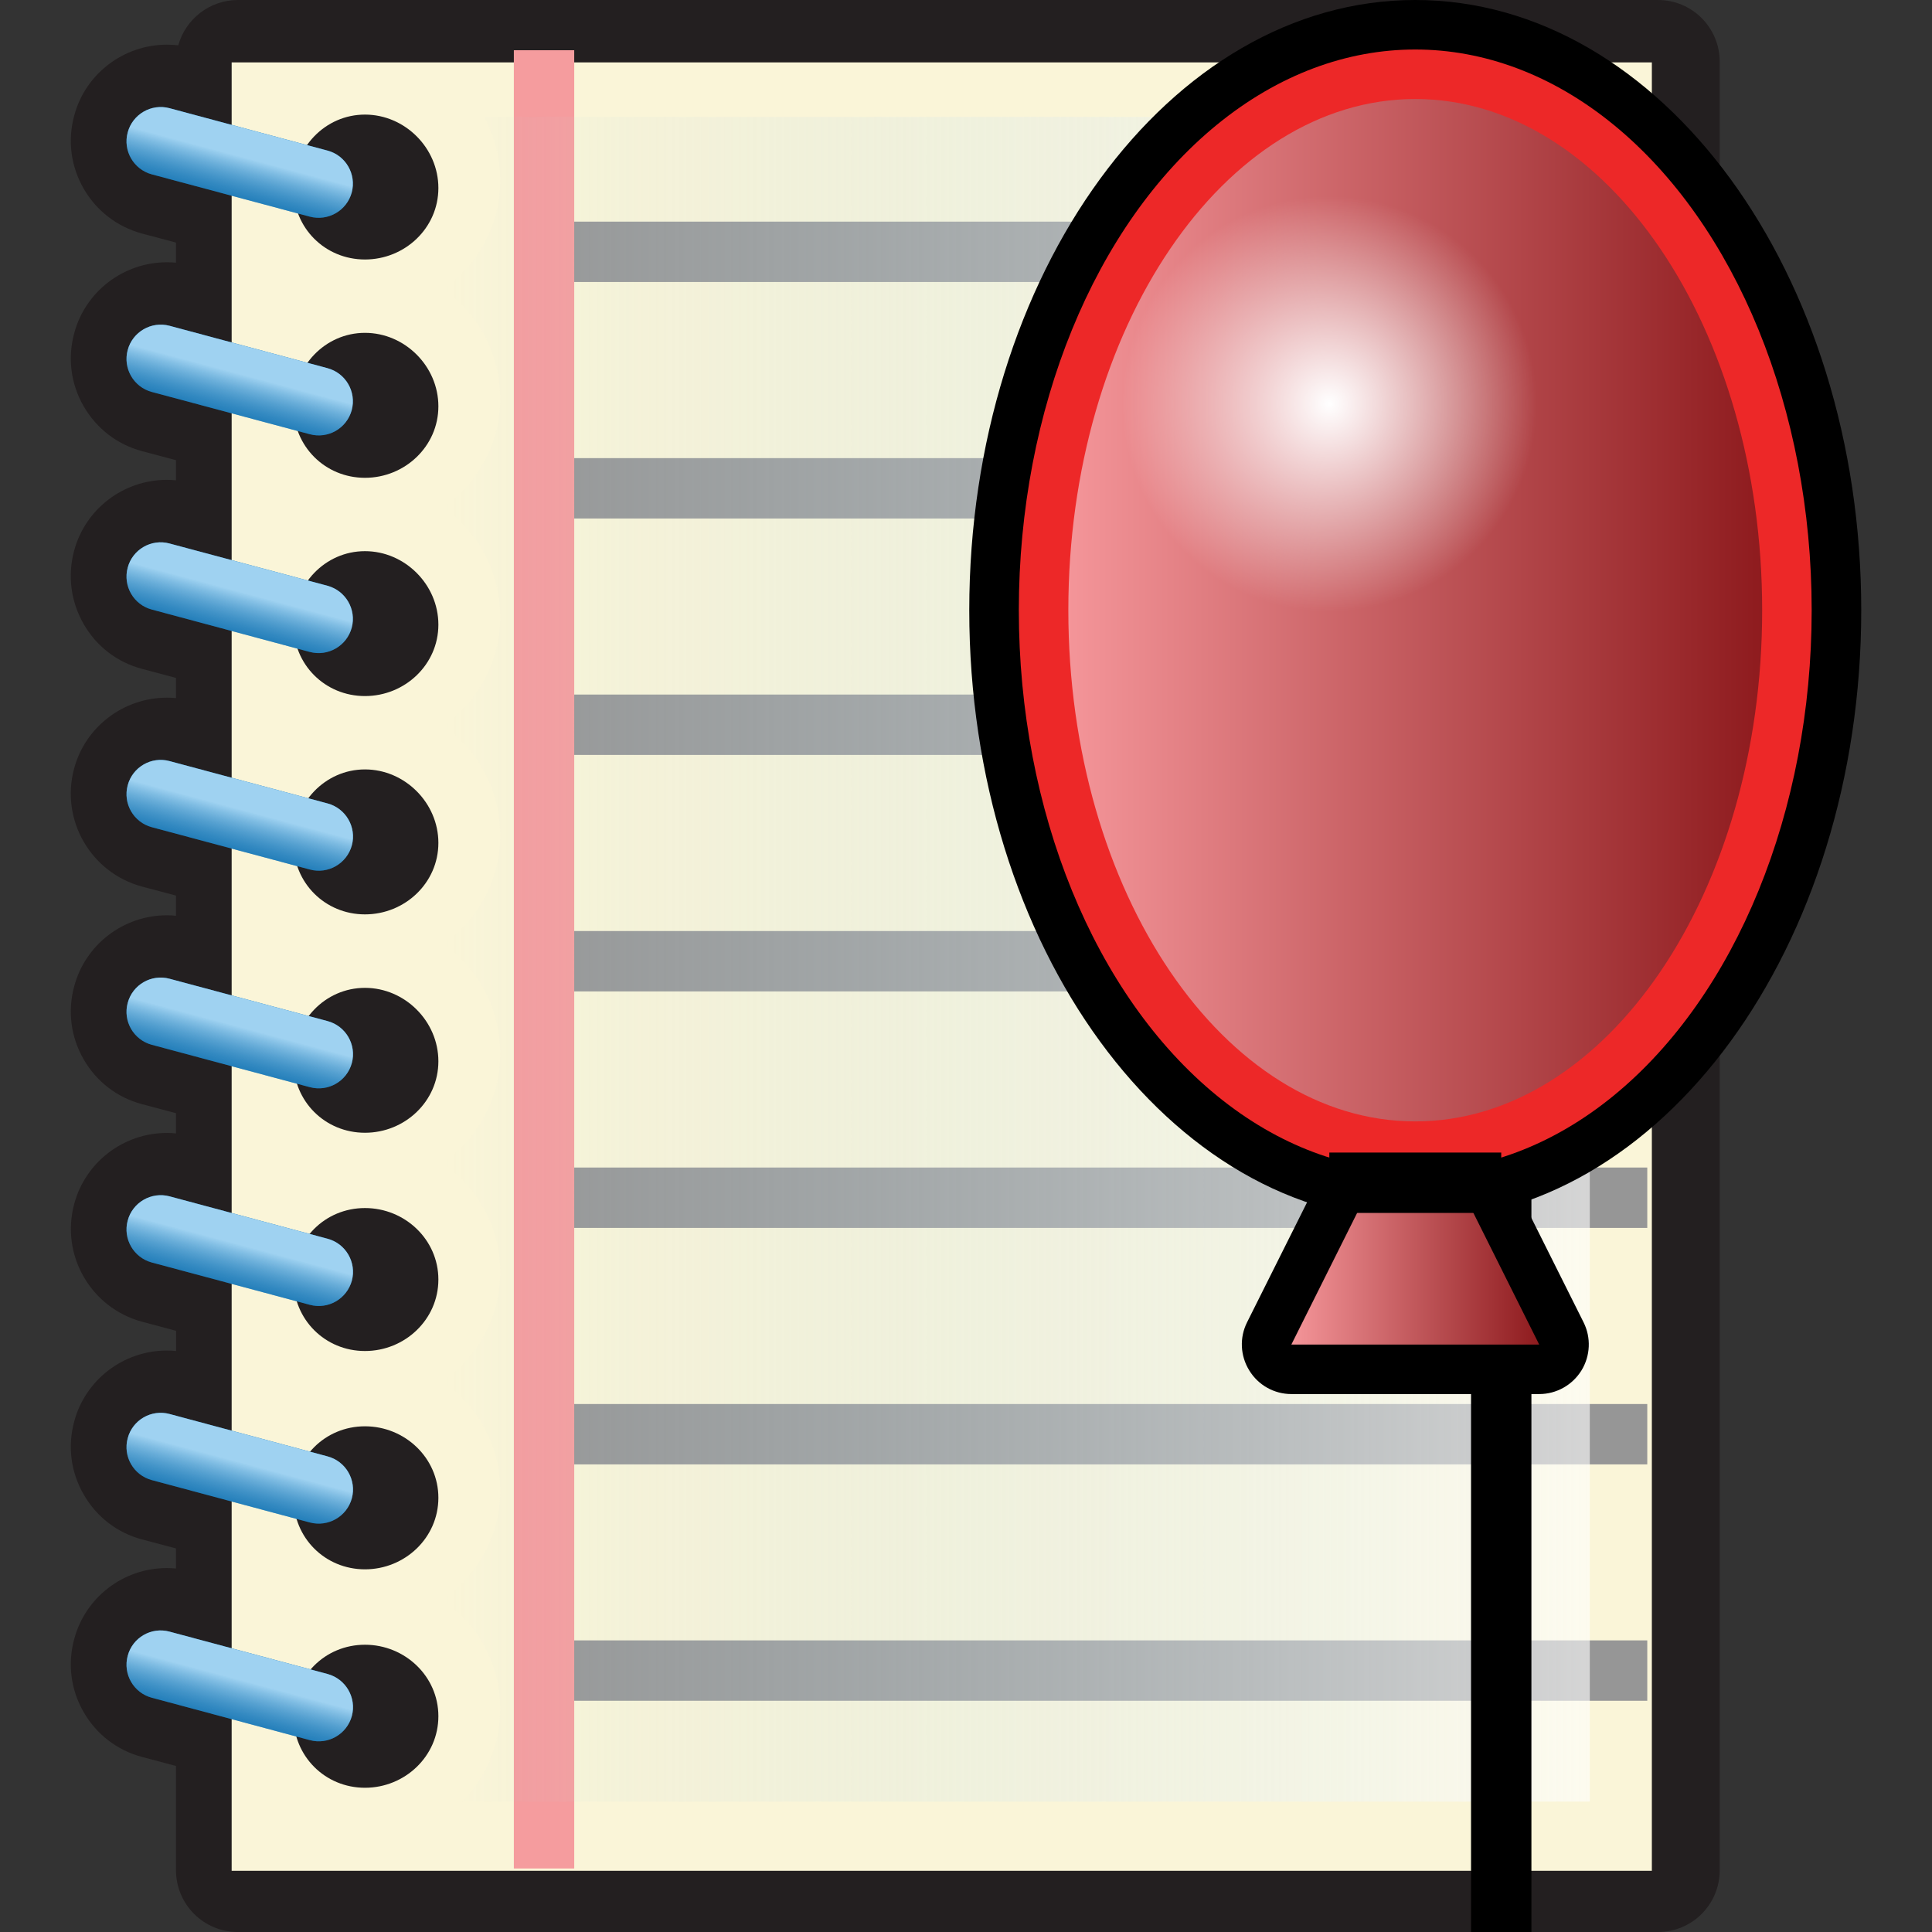 <?xml version="1.0" encoding="utf-8"?>
<!-- Generator: Adobe Illustrator 14.0.0, SVG Export Plug-In . SVG Version: 6.00 Build 43363)  -->
<!DOCTYPE svg PUBLIC "-//W3C//DTD SVG 1.1//EN" "http://www.w3.org/Graphics/SVG/1.1/DTD/svg11.dtd">
<svg version="1.1" id="Layer_1" xmlns="http://www.w3.org/2000/svg" xmlns:xlink="http://www.w3.org/1999/xlink" x="0px" y="0px"
	 width="32px" height="32px" viewBox="0 0 32 32" enable-background="new 0 0 32 32" xml:space="preserve">
<rect x="0" y="0" width="32" height="32" fill="#333333" stroke="none"/>
<g>
	<g>
		<path id="path7918" fill="#231F20" d="M3.938,32c-0.565,0-1.023-0.458-1.023-1.024V29.25L2.351,29.1
			c-0.41-0.109-0.754-0.374-0.966-0.743c-0.212-0.368-0.268-0.797-0.156-1.208c0.183-0.691,0.814-1.177,1.534-1.177
			c0.052,0,0.103,0.003,0.152,0.007v-0.332l-0.564-0.15c-0.408-0.108-0.752-0.372-0.964-0.742c-0.214-0.37-0.27-0.798-0.158-1.21
			c0.183-0.69,0.814-1.176,1.536-1.176c0.05,0,0.101,0.002,0.152,0.008v-0.334l-0.564-0.151c-0.852-0.23-1.352-1.105-1.124-1.95
			c0.183-0.69,0.814-1.177,1.536-1.177c0.05,0,0.101,0.002,0.15,0.008v-0.335l-0.564-0.15c-0.41-0.109-0.754-0.373-0.966-0.743
			c-0.212-0.369-0.268-0.797-0.156-1.208c0.183-0.691,0.814-1.177,1.536-1.177c0.05,0,0.101,0.002,0.15,0.008v-0.334l-0.564-0.15
			c-0.85-0.23-1.352-1.106-1.124-1.952c0.183-0.69,0.816-1.176,1.536-1.176c0.05,0,0.103,0.002,0.152,0.007v-0.334l-0.564-0.151
			c-0.412-0.109-0.754-0.373-0.966-0.743C1.173,9.964,1.117,9.536,1.227,9.125c0.183-0.691,0.814-1.177,1.536-1.177
			c0.05,0,0.101,0.002,0.152,0.008V7.622l-0.564-0.15c-0.41-0.11-0.752-0.374-0.966-0.744C1.173,6.36,1.117,5.931,1.229,5.52
			c0.183-0.69,0.814-1.176,1.536-1.176c0.05,0,0.101,0.002,0.15,0.007V4.018l-0.564-0.15C1.94,3.756,1.597,3.492,1.385,3.123
			S1.117,2.326,1.229,1.916C1.411,1.226,2.045,0.74,2.765,0.74c0.064,0,0.126,0.004,0.188,0.01C3.073,0.318,3.471,0,3.94,0h23.521
			c0.568,0,1.023,0.459,1.023,1.024v29.952c0,0.566-0.455,1.024-1.023,1.024H3.938z"/>
		<path id="rect3588" fill="#FAF5D8" d="M3.837,1.033v29.953H27.36V1.033H3.837z M6.045,1.898c0.662,0,1.216,0.554,1.216,1.216
			c0,0.662-0.554,1.184-1.216,1.184S4.861,3.776,4.861,3.114C4.861,2.452,5.383,1.898,6.045,1.898z M6.045,5.513
			c0.662,0,1.216,0.555,1.216,1.217c0,0.661-0.554,1.184-1.216,1.184S4.861,7.39,4.861,6.73C4.861,6.069,5.383,5.513,6.045,5.513z
			 M6.045,9.129c0.662,0,1.216,0.555,1.216,1.217c0,0.661-0.554,1.183-1.216,1.183s-1.184-0.522-1.184-1.183
			C4.861,9.684,5.383,9.129,6.045,9.129z M6.045,12.744c0.662,0,1.216,0.556,1.216,1.217c0,0.662-0.554,1.184-1.216,1.184
			s-1.184-0.523-1.184-1.184C4.861,13.301,5.383,12.744,6.045,12.744z M6.045,16.362c0.662,0,1.216,0.554,1.216,1.216
			s-0.554,1.184-1.216,1.184s-1.184-0.521-1.184-1.184S5.383,16.362,6.045,16.362z M6.045,20.009c0.662,0,1.216,0.523,1.216,1.184
			c0,0.661-0.554,1.184-1.216,1.184s-1.184-0.523-1.184-1.184S5.383,20.009,6.045,20.009z M6.045,23.624
			c0.662,0,1.216,0.524,1.216,1.184c0,0.662-0.554,1.185-1.216,1.185s-1.184-0.522-1.184-1.185
			C4.861,24.148,5.383,23.624,6.045,23.624z M6.045,27.242c0.662,0,1.216,0.523,1.216,1.184c0,0.662-0.554,1.185-1.216,1.185
			s-1.184-0.524-1.184-1.185S5.383,27.242,6.045,27.242z"/>
		<path id="rect3678" fill="#0B6EAF" d="M2.115,2.194L2.115,2.194c0.08-0.302,0.392-0.483,0.693-0.402l2.616,0.702
			c0.302,0.08,0.482,0.39,0.402,0.694l0,0c-0.082,0.302-0.393,0.481-0.696,0.4l-2.616-0.7C2.213,2.806,2.033,2.496,2.115,2.194z"/>
		<path id="rect3678-1" fill="#0B6EAF" d="M2.115,5.798L2.115,5.798c0.08-0.302,0.392-0.482,0.693-0.402l2.616,0.702
			c0.302,0.081,0.482,0.391,0.402,0.694l0,0c-0.082,0.304-0.393,0.482-0.696,0.4l-2.616-0.7C2.213,6.411,2.033,6.1,2.115,5.798z"/>
		<path id="rect3678-5" fill="#0B6EAF" d="M2.115,9.402L2.115,9.402c0.08-0.302,0.392-0.482,0.693-0.4l2.616,0.7
			c0.302,0.082,0.482,0.392,0.402,0.694l0,0c-0.082,0.303-0.393,0.483-0.696,0.402l-2.616-0.702
			C2.213,10.016,2.033,9.706,2.115,9.402z"/>
		<path id="rect3678-7" fill="#0B6EAF" d="M2.115,13.007L2.115,13.007c0.08-0.302,0.392-0.483,0.693-0.401l2.616,0.701
			c0.304,0.081,0.484,0.392,0.404,0.694l0,0c-0.082,0.302-0.393,0.483-0.696,0.401l-2.618-0.701
			C2.213,13.62,2.033,13.31,2.115,13.007z"/>
		<path id="rect3678-14" fill="#0B6EAF" d="M2.115,16.612L2.115,16.612c0.08-0.303,0.392-0.482,0.693-0.401l2.616,0.701
			c0.304,0.081,0.484,0.392,0.404,0.694l0,0c-0.082,0.304-0.393,0.482-0.696,0.401l-2.618-0.702
			C2.213,17.224,2.033,16.914,2.115,16.612z"/>
		<path id="rect3678-2" fill="#0B6EAF" d="M2.115,20.217L2.115,20.217c0.08-0.303,0.392-0.482,0.693-0.402l2.616,0.702
			c0.304,0.08,0.484,0.393,0.404,0.694l0,0c-0.082,0.302-0.393,0.483-0.696,0.401l-2.618-0.701
			C2.213,20.829,2.033,20.519,2.115,20.217z"/>
		<path id="rect3678-6" fill="#0B6EAF" d="M2.115,23.822L2.115,23.822c0.08-0.304,0.392-0.483,0.693-0.402l2.616,0.702
			c0.304,0.08,0.484,0.392,0.404,0.694l0,0c-0.082,0.303-0.393,0.481-0.696,0.401l-2.618-0.702
			C2.213,24.434,2.033,24.124,2.115,23.822z"/>
		<path id="rect3678-57" fill="#0B6EAF" d="M2.115,27.426L2.115,27.426c0.08-0.304,0.392-0.483,0.693-0.401l2.616,0.701
			c0.304,0.082,0.484,0.393,0.404,0.696l0,0c-0.082,0.302-0.393,0.482-0.696,0.4L2.515,28.12C2.213,28.04,2.033,27.728,2.115,27.426
			z"/>
		
			<linearGradient id="rect3678-61_1_" gradientUnits="userSpaceOnUse" x1="-2187.354" y1="1043.812" x2="-2188.489" y2="1043.812" gradientTransform="matrix(0.259 -0.966 0.966 0.259 -438.001 -2380.8)">
			<stop  offset="0" style="stop-color:#9FD2F1"/>
			<stop  offset="1" style="stop-color:#0B6EAF;stop-opacity:0"/>
		</linearGradient>
		<path id="rect3678-61" fill="url(#rect3678-61_1_)" d="M2.115,2.194L2.115,2.194c0.08-0.302,0.392-0.483,0.693-0.402l2.616,0.702
			c0.302,0.08,0.482,0.39,0.402,0.694l0,0c-0.082,0.302-0.393,0.481-0.696,0.4l-2.616-0.7C2.213,2.806,2.033,2.496,2.115,2.194z"/>
		
			<linearGradient id="rect3678-61-9_1_" gradientUnits="userSpaceOnUse" x1="-2187.436" y1="1043.833" x2="-2188.571" y2="1043.833" gradientTransform="matrix(0.259 -0.966 0.966 0.259 -438.001 -2377.281)">
			<stop  offset="0" style="stop-color:#9FD2F1"/>
			<stop  offset="1" style="stop-color:#0B6EAF;stop-opacity:0"/>
		</linearGradient>
		<path id="rect3678-61-9" fill="url(#rect3678-61-9_1_)" d="M2.115,5.798L2.115,5.798c0.08-0.302,0.392-0.482,0.693-0.402
			l2.616,0.702c0.302,0.081,0.482,0.391,0.402,0.694l0,0c-0.082,0.304-0.393,0.482-0.696,0.4l-2.616-0.7
			C2.213,6.411,2.033,6.1,2.115,5.798z"/>
		
			<linearGradient id="rect3678-61-3_1_" gradientUnits="userSpaceOnUse" x1="-2187.518" y1="1043.854" x2="-2188.652" y2="1043.854" gradientTransform="matrix(0.259 -0.966 0.966 0.259 -438.001 -2373.759)">
			<stop  offset="0" style="stop-color:#9FD2F1"/>
			<stop  offset="1" style="stop-color:#0B6EAF;stop-opacity:0"/>
		</linearGradient>
		<path id="rect3678-61-3" fill="url(#rect3678-61-3_1_)" d="M2.115,9.402L2.115,9.402c0.08-0.302,0.392-0.482,0.693-0.4l2.616,0.7
			c0.302,0.082,0.482,0.392,0.402,0.694l0,0c-0.082,0.303-0.393,0.483-0.696,0.402l-2.616-0.702
			C2.213,10.016,2.033,9.706,2.115,9.402z"/>
		
			<linearGradient id="rect3678-61-4_1_" gradientUnits="userSpaceOnUse" x1="-2187.599" y1="1043.878" x2="-2188.733" y2="1043.878" gradientTransform="matrix(0.259 -0.966 0.966 0.259 -438.001 -2370.24)">
			<stop  offset="0" style="stop-color:#9FD2F1"/>
			<stop  offset="1" style="stop-color:#0B6EAF;stop-opacity:0"/>
		</linearGradient>
		<path id="rect3678-61-4" fill="url(#rect3678-61-4_1_)" d="M2.115,13.007L2.115,13.007c0.08-0.302,0.392-0.483,0.693-0.401
			l2.616,0.701c0.304,0.081,0.484,0.392,0.404,0.694l0,0c-0.082,0.302-0.393,0.483-0.696,0.401l-2.618-0.701
			C2.213,13.62,2.033,13.31,2.115,13.007z"/>
		
			<linearGradient id="rect3678-61-98_1_" gradientUnits="userSpaceOnUse" x1="-2187.681" y1="1043.899" x2="-2188.815" y2="1043.899" gradientTransform="matrix(0.259 -0.966 0.966 0.259 -438.001 -2366.72)">
			<stop  offset="0" style="stop-color:#9FD2F1"/>
			<stop  offset="1" style="stop-color:#0B6EAF;stop-opacity:0"/>
		</linearGradient>
		<path id="rect3678-61-98" fill="url(#rect3678-61-98_1_)" d="M2.115,16.612L2.115,16.612c0.08-0.303,0.392-0.482,0.693-0.401
			l2.616,0.701c0.304,0.081,0.484,0.392,0.404,0.694l0,0c-0.082,0.304-0.393,0.482-0.696,0.401l-2.618-0.702
			C2.213,17.224,2.033,16.914,2.115,16.612z"/>
		
			<linearGradient id="rect3678-61-2_1_" gradientUnits="userSpaceOnUse" x1="-2187.763" y1="1043.921" x2="-2188.898" y2="1043.921" gradientTransform="matrix(0.259 -0.966 0.966 0.259 -438.001 -2363.199)">
			<stop  offset="0" style="stop-color:#9FD2F1"/>
			<stop  offset="1" style="stop-color:#0B6EAF;stop-opacity:0"/>
		</linearGradient>
		<path id="rect3678-61-2" fill="url(#rect3678-61-2_1_)" d="M2.115,20.217L2.115,20.217c0.08-0.303,0.392-0.482,0.693-0.402
			l2.616,0.702c0.304,0.08,0.484,0.393,0.404,0.694l0,0c-0.082,0.302-0.393,0.483-0.696,0.401l-2.618-0.701
			C2.213,20.829,2.033,20.519,2.115,20.217z"/>
		
			<linearGradient id="rect3678-61-6_1_" gradientUnits="userSpaceOnUse" x1="-2187.843" y1="1043.944" x2="-2188.979" y2="1043.944" gradientTransform="matrix(0.259 -0.966 0.966 0.259 -438.001 -2359.679)">
			<stop  offset="0" style="stop-color:#9FD2F1"/>
			<stop  offset="1" style="stop-color:#0B6EAF;stop-opacity:0"/>
		</linearGradient>
		<path id="rect3678-61-6" fill="url(#rect3678-61-6_1_)" d="M2.115,23.822L2.115,23.822c0.08-0.304,0.392-0.483,0.693-0.402
			l2.616,0.702c0.304,0.08,0.484,0.392,0.404,0.694l0,0c-0.082,0.303-0.393,0.481-0.696,0.401l-2.618-0.702
			C2.213,24.434,2.033,24.124,2.115,23.822z"/>
		
			<linearGradient id="rect3678-61-60_1_" gradientUnits="userSpaceOnUse" x1="-2187.926" y1="1043.966" x2="-2189.061" y2="1043.966" gradientTransform="matrix(0.259 -0.966 0.966 0.259 -438.001 -2356.16)">
			<stop  offset="0" style="stop-color:#9FD2F1"/>
			<stop  offset="1" style="stop-color:#0B6EAF;stop-opacity:0"/>
		</linearGradient>
		<path id="rect3678-61-60" fill="url(#rect3678-61-60_1_)" d="M2.115,27.426L2.115,27.426c0.08-0.304,0.392-0.483,0.693-0.401
			l2.616,0.701c0.304,0.082,0.484,0.393,0.404,0.696l0,0c-0.082,0.302-0.393,0.482-0.696,0.4L2.515,28.12
			C2.213,28.04,2.033,27.728,2.115,27.426z"/>
		<path id="path4110" fill="none" stroke="#969696" d="M9.075,4.171h18.209"/>
		<path id="path4110-7" fill="none" stroke="#969696" d="M9.075,8.088h18.209"/>
		<path id="path4110-3" fill="none" stroke="#969696" d="M9.075,12.004h18.209"/>
		<path id="path4110-5" fill="none" stroke="#969696" d="M9.075,15.921h18.209"/>
		<path id="path4110-9" fill="none" stroke="#969696" d="M9.075,19.838h18.209"/>
		<path id="path4110-1" fill="none" stroke="#969696" d="M9.075,23.755h18.209"/>
		<path id="path4110-6" fill="none" stroke="#969696" d="M9.075,27.67h18.209"/>
		<path id="path3590" fill="none" stroke="#F59C9E" d="M9.011,30.948V0.832"/>
		
			<linearGradient id="path7991_1_" gradientUnits="userSpaceOnUse" x1="4.869" y1="-103.73" x2="23.873" y2="-103.73" gradientTransform="matrix(1 0 0 -1 2.46 -87.84)">
			<stop  offset="0" style="stop-color:#B1D1DA;stop-opacity:0"/>
			<stop  offset="1" style="stop-color:#FFFFFF;stop-opacity:0.6"/>
		</linearGradient>
		<path id="path7991" fill="url(#path7991_1_)" d="M7.653,29.842c0.392-0.397,0.632-0.939,0.632-1.536
			c0-0.746-0.376-1.407-0.954-1.809c0.578-0.401,0.954-1.062,0.954-1.809s-0.378-1.408-0.956-1.808
			c0.578-0.399,0.956-1.061,0.956-1.808s-0.378-1.408-0.956-1.81c0.578-0.399,0.956-1.06,0.956-1.808c0-0.75-0.37-1.414-0.938-1.82
			c0.568-0.402,0.938-1.056,0.938-1.796c0-0.749-0.37-1.414-0.938-1.82c0.568-0.402,0.938-1.056,0.938-1.796
			c0-0.749-0.37-1.414-0.938-1.82c0.568-0.402,0.938-1.056,0.938-1.795c0-0.749-0.37-1.414-0.938-1.821
			c0.568-0.401,0.938-1.056,0.938-1.795c0-0.382-0.097-0.741-0.267-1.055h18.314v27.904H7.653z"/>
	</g>
	<g>
		<g>
			<g>
				<path d="M23.441,20.215c-4.072,0-7.387-4.535-7.387-10.107C16.055,4.533,19.369,0,23.441,0s7.387,4.533,7.387,10.107
					C30.828,15.68,27.514,20.215,23.441,20.215L23.441,20.215z"/>
				<line fill="none" stroke="#000000" x1="24.865" y1="19.59" x2="24.865" y2="32"/>
				<path d="M21.389,23.09c-0.285,0-0.549-0.148-0.697-0.391c-0.15-0.242-0.164-0.543-0.037-0.797l2.053-4.105
					c0.141-0.279,0.422-0.453,0.734-0.453s0.594,0.174,0.734,0.453l2.053,4.105c0.127,0.254,0.113,0.555-0.035,0.797
					c-0.15,0.242-0.414,0.391-0.699,0.391H21.389z"/>
				
					<linearGradient id="SVGID_1_" gradientUnits="userSpaceOnUse" x1="21.388" y1="20.216" x2="25.493" y2="20.216" gradientTransform="matrix(1 0 0 1 4.882813e-004 9.765625e-004)">
					<stop  offset="0" style="stop-color:#F49599"/>
					<stop  offset="1" style="stop-color:#8E1B1E"/>
				</linearGradient>
				<polygon fill="url(#SVGID_1_)" points="25.494,22.27 21.389,22.27 23.441,18.164 23.441,18.164 				"/>
				<ellipse fill="#ED2828" cx="23.441" cy="10.107" rx="6.566" ry="9.287"/>
				<linearGradient id="SVGID_2_" gradientUnits="userSpaceOnUse" x1="17.695" y1="10.107" x2="29.188" y2="10.107">
					<stop  offset="0" style="stop-color:#F49599"/>
					<stop  offset="1" style="stop-color:#8E1B1E"/>
				</linearGradient>
				<path fill="url(#SVGID_2_)" d="M23.441,18.574c-3.166,0-5.746-3.798-5.746-8.467c0-4.668,2.58-8.467,5.746-8.467
					c3.168,0,5.746,3.799,5.746,8.467C29.188,14.776,26.609,18.574,23.441,18.574L23.441,18.574z"/>
				<line fill="none" stroke="#000000" x1="22.018" y1="19.59" x2="24.865" y2="19.59"/>
			</g>
			<radialGradient id="SVGID_3_" cx="22.018" cy="6.69" r="3.438" gradientUnits="userSpaceOnUse">
				<stop  offset="0" style="stop-color:#FFFFFF"/>
				<stop  offset="0.09" style="stop-color:#FFFFFF;stop-opacity:0.91"/>
				<stop  offset="1" style="stop-color:#FFFFFF;stop-opacity:0"/>
			</radialGradient>
			<circle fill="url(#SVGID_3_)" cx="22.018" cy="6.69" r="3.438"/>
		</g>
	</g>
</g>
</svg>
